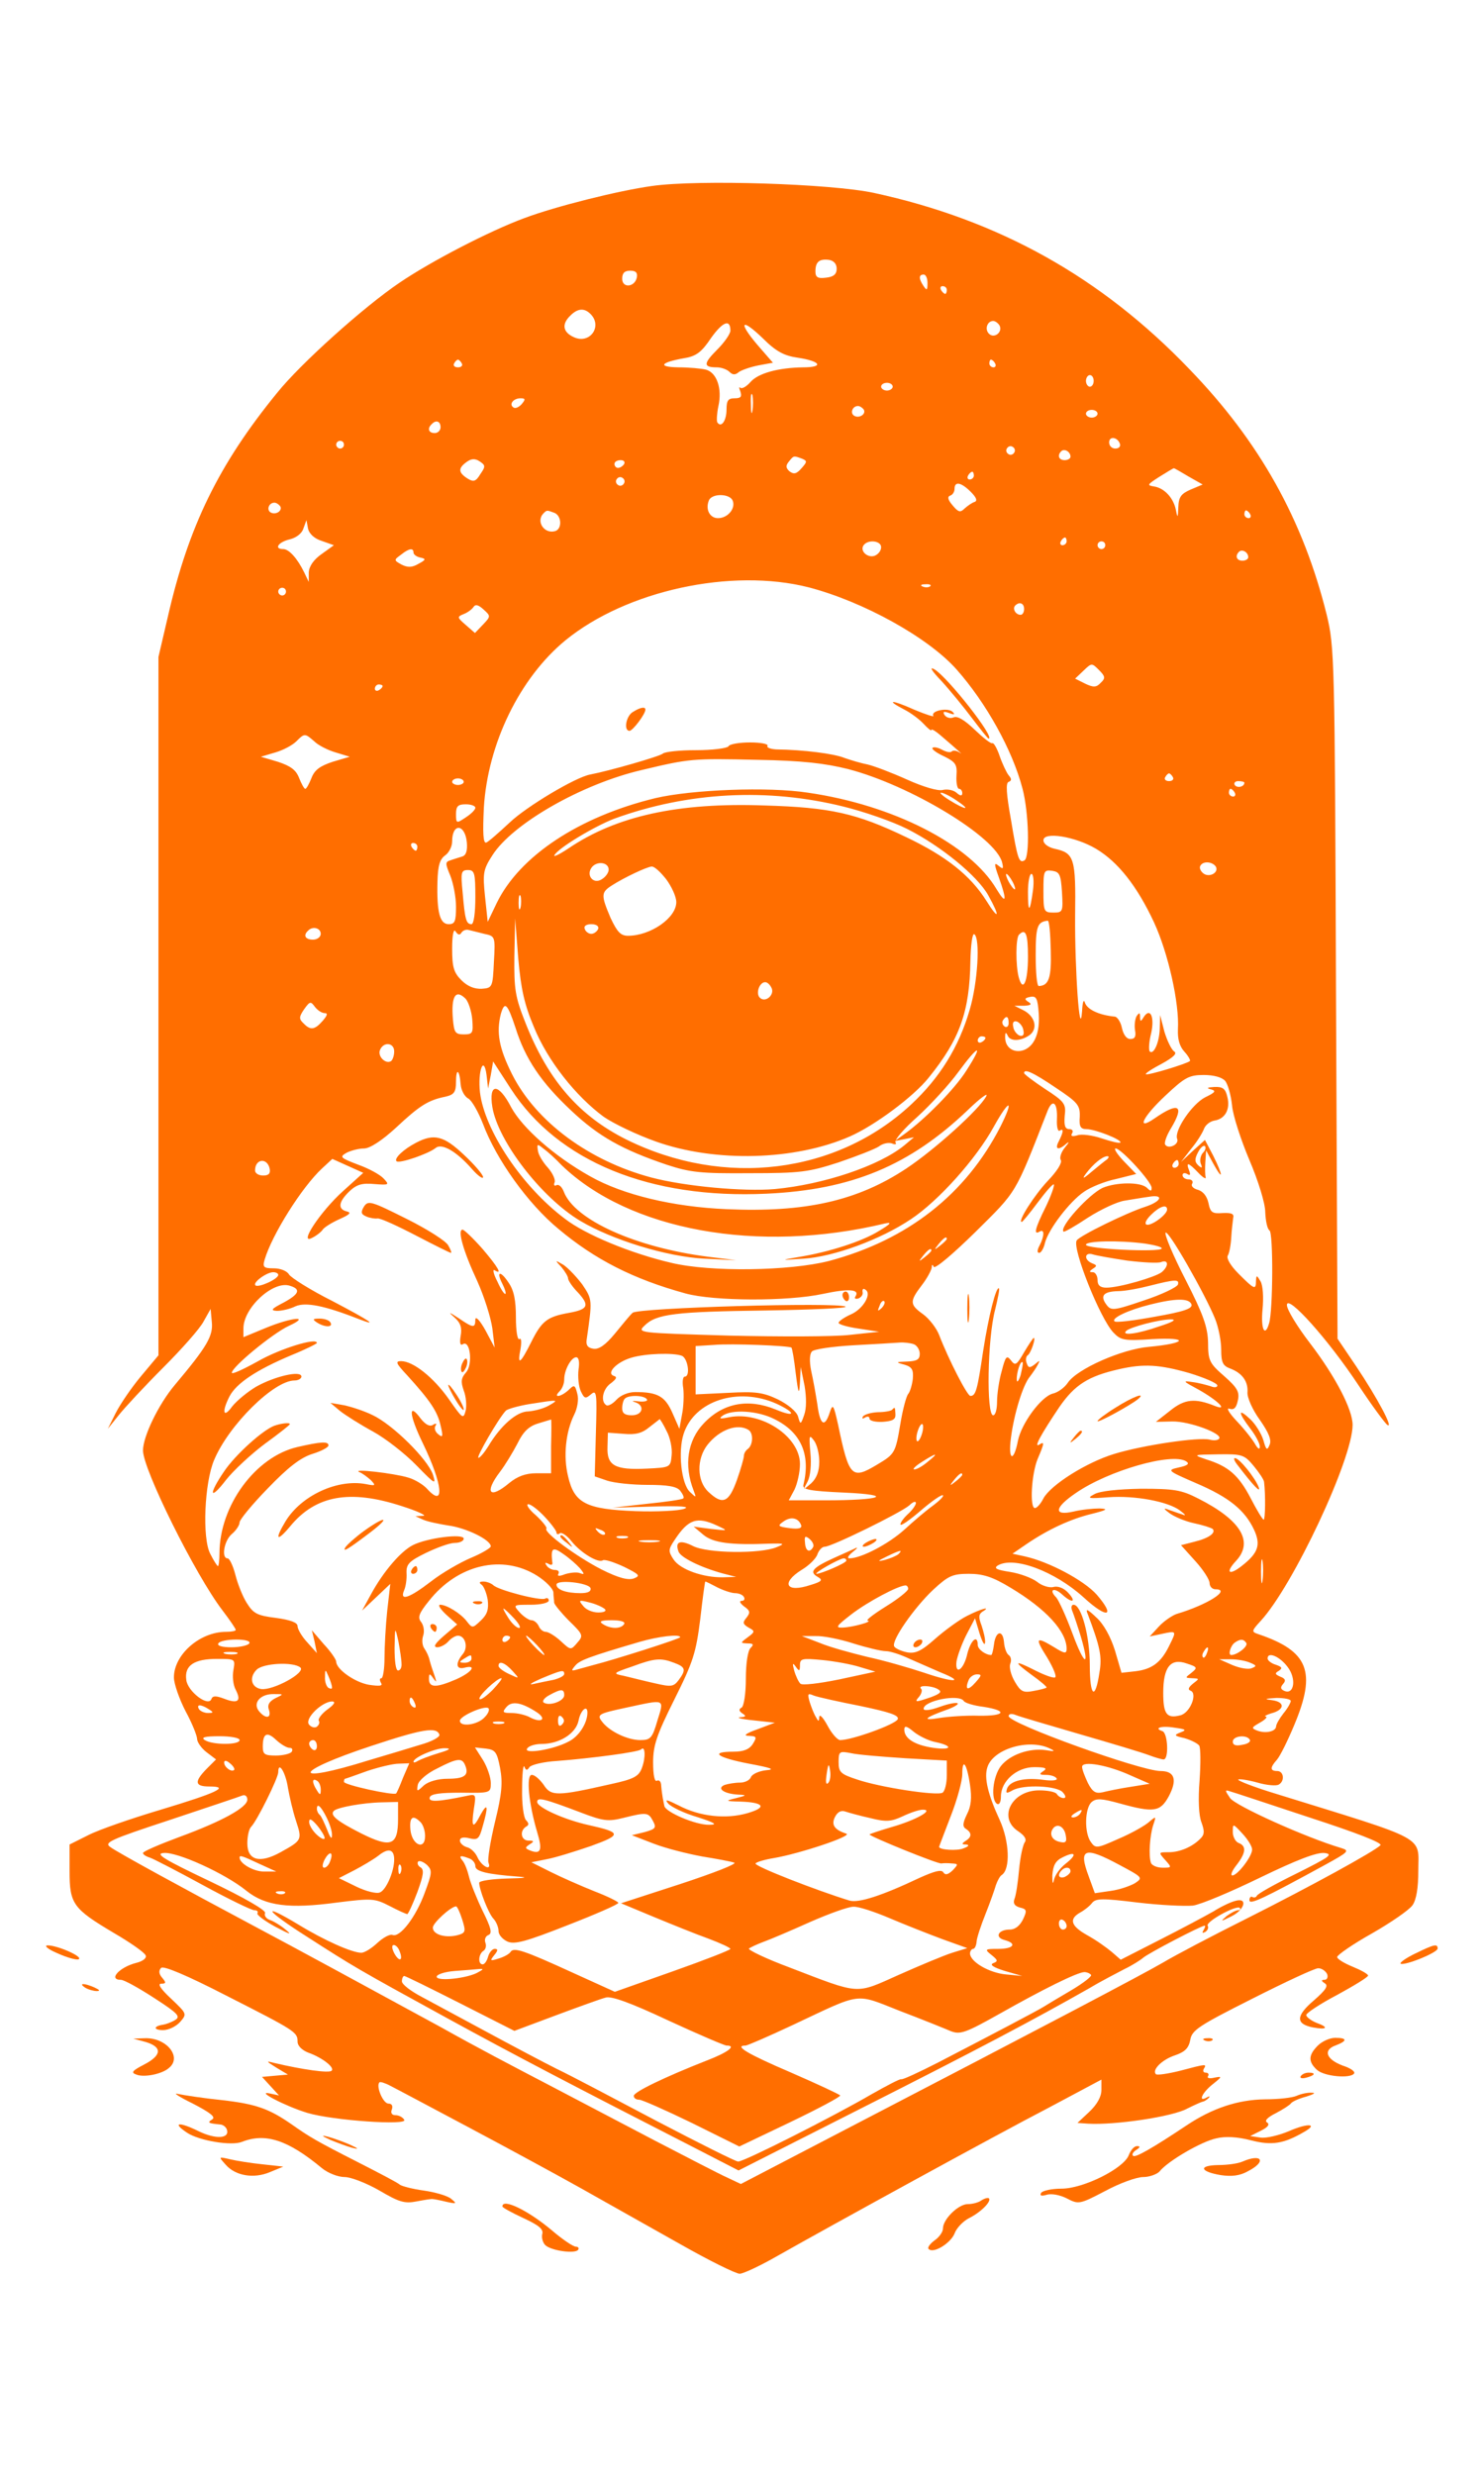 <?xml version="1.0" standalone="no"?>
<!DOCTYPE svg PUBLIC "-//W3C//DTD SVG 20010904//EN"
 "http://www.w3.org/TR/2001/REC-SVG-20010904/DTD/svg10.dtd">
<svg version="1.0" xmlns="http://www.w3.org/2000/svg"
 width="384pt" height="640pt" viewBox="0 0 384 640"
 preserveAspectRatio="xMidYMid meet">

<g transform="translate(0,640) scale(0.1,-0.1)"
fill="#ff6e00" stroke="none">
<path d="M1687 5919 c-87 -12 -250 -53 -330 -83 -92 -34 -242 -112 -323 -167
-92 -62 -256 -209 -317 -285 -151 -185 -229 -345 -282 -576 l-25 -107 0 -903
0 -903 -46 -55 c-25 -30 -54 -73 -65 -95 l-20 -40 28 35 c15 19 67 75 115 123
48 48 96 102 105 120 l18 32 3 -33 c4 -37 -12 -64 -96 -164 -42 -50 -82 -133
-82 -169 0 -49 136 -323 206 -414 19 -25 34 -47 34 -50 0 -3 -11 -5 -25 -5
-68 0 -135 -59 -135 -118 0 -16 14 -56 30 -87 17 -31 30 -64 30 -72 0 -8 11
-24 24 -34 l25 -19 -25 -25 c-32 -33 -30 -45 8 -45 54 0 20 -16 -126 -60 -77
-23 -161 -52 -188 -66 l-48 -24 0 -69 c0 -85 9 -97 115 -160 43 -25 80 -51 82
-58 3 -7 -8 -15 -24 -19 -44 -11 -74 -44 -40 -44 8 0 46 -21 86 -47 62 -40 69
-48 54 -57 -10 -6 -24 -11 -31 -12 -26 -4 -25 -14 0 -14 14 0 33 9 44 21 18
21 18 21 -23 60 -27 25 -36 39 -26 39 13 0 13 3 3 15 -9 10 -10 19 -3 26 6 6
66 -19 169 -72 179 -91 184 -94 184 -119 0 -11 12 -22 27 -28 37 -13 70 -39
61 -47 -6 -7 -76 3 -148 20 -23 6 -22 5 5 -12 l30 -18 -34 -3 -33 -3 22 -24
22 -24 -23 5 c-41 9 40 -33 96 -50 67 -20 261 -33 251 -18 -4 7 -14 12 -23 12
-9 0 -13 6 -9 15 3 9 0 15 -9 15 -14 0 -33 46 -23 55 2 2 15 -2 28 -9 14 -7
104 -55 200 -106 96 -51 229 -123 295 -160 66 -37 181 -102 256 -144 74 -42
143 -76 153 -76 9 0 52 20 94 44 152 86 570 315 705 385 l137 73 0 -27 c0 -17
-11 -37 -31 -56 l-31 -29 28 -2 c69 -4 218 18 256 39 18 9 36 17 40 18 3 0 10
4 15 9 5 5 3 6 -4 2 -24 -14 -13 12 15 34 25 20 25 21 4 17 -12 -3 -20 -1 -16
4 3 5 0 9 -6 9 -6 0 -8 4 -5 10 8 13 7 13 -61 -5 -32 -8 -60 -12 -63 -9 -11
11 16 38 50 49 26 9 35 19 39 40 4 25 23 37 160 106 85 43 162 79 171 79 9 0
19 -7 23 -15 3 -8 0 -15 -7 -15 -9 0 -8 -3 1 -9 10 -6 3 -17 -28 -44 -47 -40
-48 -61 -3 -70 37 -7 43 0 9 12 -14 6 -26 15 -26 20 0 5 36 29 80 52 44 24 80
46 80 50 0 4 -18 14 -40 23 -22 9 -40 20 -40 25 0 5 40 33 90 61 49 28 97 61
105 73 10 14 15 45 15 89 0 92 29 76 -368 199 -56 17 -100 34 -98 37 3 2 25
-1 50 -8 24 -7 49 -9 55 -5 16 9 13 35 -4 35 -19 0 -19 9 -1 29 8 9 28 49 45
90 58 138 37 191 -93 235 -18 6 -18 8 6 34 84 91 238 419 238 507 0 40 -45
126 -110 211 -33 43 -60 87 -60 99 0 30 107 -89 185 -207 35 -53 69 -99 75
-103 17 -11 -26 70 -81 152 l-48 71 -4 894 c-3 869 -4 895 -24 978 -61 246
-174 448 -355 635 -229 239 -494 386 -816 456 -111 24 -456 35 -575 18z m478
-214 c0 -14 -8 -21 -27 -23 -22 -3 -28 1 -28 16 0 25 10 33 35 30 12 -2 20
-10 20 -23z m-517 -22 c-5 -26 -38 -29 -38 -4 0 15 6 21 21 21 14 0 19 -5 17
-17z m752 -15 c0 -19 -2 -20 -10 -8 -13 19 -13 30 0 30 6 0 10 -10 10 -22z
m50 -18 c0 -5 -2 -10 -4 -10 -3 0 -8 5 -11 10 -3 6 -1 10 4 10 6 0 11 -4 11
-10z m-922 -62 c32 -32 -2 -79 -43 -60 -29 13 -32 34 -9 56 19 19 36 20 52 4z
m362 -43 c0 -8 -15 -30 -34 -49 -36 -36 -37 -46 -1 -46 11 0 26 -5 33 -12 8
-8 15 -8 24 0 7 5 30 13 50 17 l38 7 -40 46 c-51 60 -42 71 14 17 34 -34 55
-45 90 -50 60 -9 69 -25 14 -25 -64 -1 -117 -15 -137 -39 -10 -11 -21 -17 -25
-14 -4 4 -4 0 0 -10 4 -13 1 -17 -15 -17 -17 0 -21 -6 -21 -29 0 -29 -14 -49
-24 -33 -2 4 -1 23 3 42 10 45 -4 86 -32 94 -12 3 -44 6 -72 6 -55 1 -46 13
17 24 30 5 44 16 68 52 30 42 50 50 50 19z m696 14 c10 -17 -13 -36 -27 -22
-12 12 -4 33 11 33 5 0 12 -5 16 -11z m-1391 -99 c3 -5 -1 -10 -10 -10 -9 0
-13 5 -10 10 3 6 8 10 10 10 2 0 7 -4 10 -10z m1380 0 c3 -5 1 -10 -4 -10 -6
0 -11 5 -11 10 0 6 2 10 4 10 3 0 8 -4 11 -10z m255 -45 c0 -8 -4 -15 -10 -15
-5 0 -10 7 -10 15 0 8 5 15 10 15 6 0 10 -7 10 -15z m-520 -15 c0 -5 -7 -10
-15 -10 -8 0 -15 5 -15 10 0 6 7 10 15 10 8 0 15 -4 15 -10z m-363 -62 c-2
-13 -4 -5 -4 17 -1 22 1 32 4 23 2 -10 2 -28 0 -40z m-597 17 c-7 -8 -16 -12
-21 -9 -13 8 -1 24 18 24 13 0 13 -3 3 -15z m885 -14 c7 -12 -12 -24 -25 -16
-11 7 -4 25 10 25 5 0 11 -4 15 -9z m605 -11 c0 -5 -7 -10 -15 -10 -8 0 -15 5
-15 10 0 6 7 10 15 10 8 0 15 -4 15 -10z m-1700 -35 c0 -8 -7 -15 -15 -15 -16
0 -20 12 -8 23 11 12 23 8 23 -8z m1758 -43 c2 -7 -3 -12 -12 -12 -9 0 -16 7
-16 16 0 17 22 14 28 -4z m-2008 -2 c0 -5 -4 -10 -10 -10 -5 0 -10 5 -10 10 0
6 5 10 10 10 6 0 10 -4 10 -10z m1734 -21 c-3 -5 -10 -7 -15 -3 -5 3 -7 10 -3
15 3 5 10 7 15 3 5 -3 7 -10 3 -15z m146 -10 c0 -5 -7 -9 -15 -9 -15 0 -20 12
-9 23 8 8 24 -1 24 -14z m-1527 -45 c-12 -20 -18 -21 -34 -11 -23 15 -24 26
-2 42 12 9 22 10 34 2 15 -10 16 -13 2 -33z m832 40 c14 -6 14 -8 -1 -25 -13
-15 -20 -16 -31 -8 -10 9 -10 15 -2 25 13 16 12 16 34 8z m-460 -14 c-3 -5
-10 -10 -16 -10 -5 0 -9 5 -9 10 0 6 7 10 16 10 8 0 12 -4 9 -10z m1460 -32
l37 -21 -31 -13 c-25 -11 -31 -19 -32 -46 -1 -27 -2 -29 -6 -8 -6 32 -30 58
-57 62 -19 3 -17 5 14 25 19 12 36 22 37 22 1 1 18 -9 38 -21z m-555 2 c0 -5
-5 -10 -11 -10 -5 0 -7 5 -4 10 3 6 8 10 11 10 2 0 4 -4 4 -10z m-906 -21 c-3
-5 -10 -7 -15 -3 -5 3 -7 10 -3 15 3 5 10 7 15 3 5 -3 7 -10 3 -15z m898 -21
c14 -14 18 -23 10 -26 -7 -2 -18 -10 -26 -17 -11 -11 -16 -10 -31 8 -12 14
-14 22 -7 25 7 2 12 10 12 18 0 20 17 17 42 -8z m-616 -23 c8 -20 -13 -45 -38
-45 -21 0 -33 22 -24 45 7 20 55 19 62 0z m-1171 -14 c7 -12 -12 -24 -25 -16
-11 7 -4 25 10 25 5 0 11 -4 15 -9z m709 -17 c19 -7 21 -40 4 -47 -29 -10 -53
25 -31 46 8 8 8 8 27 1z m1801 -4 c3 -5 1 -10 -4 -10 -6 0 -11 5 -11 10 0 6 2
10 4 10 3 0 8 -4 11 -10z m-2402 -69 l31 -11 -32 -23 c-20 -14 -32 -31 -33
-47 l0 -25 -12 25 c-17 35 -39 60 -54 60 -25 0 -13 18 16 25 17 4 32 15 36 28
l8 22 4 -22 c3 -13 16 -26 36 -32z m1927 -1 c0 -5 -5 -10 -11 -10 -5 0 -7 5
-4 10 3 6 8 10 11 10 2 0 4 -4 4 -10z m-480 -15 c0 -9 -7 -18 -16 -22 -18 -7
-39 11 -30 26 11 17 46 13 46 -4z m580 5 c0 -5 -4 -10 -10 -10 -5 0 -10 5 -10
10 0 6 5 10 10 10 6 0 10 -4 10 -10z m-1790 -19 c0 -5 8 -11 18 -13 15 -3 14
-6 -5 -16 -17 -10 -28 -10 -44 -2 -20 11 -20 12 -2 25 21 17 33 19 33 6z
m2160 -12 c0 -5 -7 -9 -15 -9 -15 0 -20 12 -9 23 8 8 24 -1 24 -14z m-1137
-78 c141 -37 308 -129 382 -212 77 -87 145 -209 171 -309 16 -61 19 -176 5
-185 -14 -8 -18 2 -35 105 -12 66 -14 96 -6 98 8 3 8 8 0 17 -5 6 -16 29 -23
49 -7 21 -16 36 -19 34 -4 -2 -24 14 -46 35 -25 24 -44 36 -54 32 -9 -4 -19
-1 -24 6 -5 9 -2 10 12 5 13 -5 16 -4 9 3 -12 12 -57 3 -50 -10 3 -4 -19 3
-50 16 -58 26 -75 26 -25 0 16 -8 39 -25 50 -37 11 -12 20 -19 20 -16 0 4 10
-2 23 -13 48 -41 62 -54 50 -45 -8 5 -16 6 -20 3 -3 -4 -14 -2 -25 4 -11 6
-22 8 -25 5 -3 -3 10 -13 30 -22 30 -15 34 -21 32 -50 -1 -19 2 -34 7 -34 4 0
8 -5 8 -11 0 -8 -5 -8 -15 1 -8 7 -24 10 -36 7 -12 -3 -50 8 -92 27 -40 18
-85 35 -102 39 -16 3 -43 11 -60 17 -27 11 -105 21 -177 22 -15 1 -25 5 -22 9
3 5 -17 9 -45 9 -27 0 -53 -4 -56 -10 -3 -5 -41 -10 -84 -10 -42 0 -81 -4 -86
-9 -8 -7 -136 -44 -188 -54 -38 -7 -165 -83 -208 -124 -28 -26 -55 -50 -61
-52 -8 -2 -9 26 -6 90 10 166 93 336 211 433 158 129 430 188 630 137z m314 3
c-3 -3 -12 -4 -19 -1 -8 3 -5 6 6 6 11 1 17 -2 13 -5z m-1667 -14 c0 -5 -4
-10 -10 -10 -5 0 -10 5 -10 10 0 6 5 10 10 10 6 0 10 -4 10 -10z m510 -85
l-21 -22 -24 21 c-22 19 -23 21 -5 28 10 4 21 12 25 18 5 8 13 6 26 -6 19 -17
19 -18 -1 -39z m1400 40 c0 -8 -4 -15 -9 -15 -13 0 -22 16 -14 24 11 11 23 6
23 -9z m198 -191 c-11 -12 -19 -12 -40 -2 l-26 13 21 20 c22 21 22 21 41 2 16
-16 17 -21 4 -33z m-1858 -8 c0 -3 -4 -8 -10 -11 -5 -3 -10 -1 -10 4 0 6 5 11
10 11 6 0 10 -2 10 -4z m-177 -143 c10 -10 35 -23 56 -29 l36 -11 -44 -13
c-33 -11 -47 -21 -55 -42 -6 -15 -13 -28 -16 -28 -3 0 -10 13 -16 28 -8 21
-22 31 -55 42 l-44 13 37 11 c21 6 45 19 55 29 21 21 22 21 46 0z m1382 -72
c161 -42 381 -175 398 -241 4 -17 3 -19 -9 -9 -12 10 -12 5 1 -31 21 -59 19
-71 -6 -30 -68 116 -267 218 -488 250 -103 16 -301 8 -395 -14 -198 -48 -352
-150 -411 -272 l-23 -48 -7 66 c-6 59 -5 69 19 106 52 82 232 185 388 221 122
29 129 30 298 26 116 -2 175 -9 235 -24z m840 -21 c3 -5 -1 -10 -10 -10 -9 0
-13 5 -10 10 3 6 8 10 10 10 2 0 7 -4 10 -10z m-1835 -12 c0 -4 -7 -8 -15 -8
-8 0 -15 4 -15 8 0 5 7 9 15 9 8 0 15 -4 15 -9z m2020 -2 c0 -11 -19 -15 -25
-6 -3 5 1 10 9 10 9 0 16 -2 16 -4z m-25 -26 c3 -5 1 -10 -4 -10 -6 0 -11 5
-11 10 0 6 2 10 4 10 3 0 8 -4 11 -10z m-1012 -36 c53 -13 128 -39 165 -58 87
-44 181 -121 209 -171 32 -57 28 -67 -5 -14 -41 65 -104 115 -207 164 -129 62
-196 77 -367 82 -223 8 -383 -27 -507 -111 -24 -16 -41 -24 -36 -17 11 19 105
75 155 94 190 69 396 80 593 31z m292 16 c39 -26 25 -26 -17 0 -18 11 -28 20
-23 20 6 0 24 -9 40 -20z m-1245 -19 c0 -5 -11 -16 -25 -25 -24 -16 -25 -16
-25 9 0 20 5 25 25 25 14 0 25 -4 25 -9z m-22 -89 c2 -22 -2 -34 -12 -37 -9
-3 -23 -7 -31 -10 -13 -4 -13 -8 0 -39 8 -20 15 -56 15 -81 0 -38 -3 -45 -19
-45 -23 0 -31 31 -29 110 1 41 6 58 20 68 10 7 18 23 18 36 0 48 33 46 38 -2z
m1628 -17 c57 -34 106 -96 150 -190 37 -80 66 -210 62 -277 -1 -25 4 -44 17
-58 10 -11 16 -22 14 -24 -8 -7 -110 -38 -114 -34 -2 2 16 14 41 27 31 17 41
27 32 32 -7 5 -18 28 -25 51 l-11 43 -1 -35 c-1 -36 -16 -69 -26 -59 -3 4 -2
25 4 48 9 42 -3 67 -20 40 -7 -12 -9 -11 -9 1 0 12 -2 12 -9 2 -4 -7 -6 -24
-4 -36 3 -16 0 -23 -12 -23 -10 0 -18 11 -22 29 -3 15 -12 29 -19 29 -41 4
-72 19 -77 37 -3 9 -6 -1 -7 -23 -6 -80 -19 108 -18 247 2 149 -2 162 -53 173
-17 4 -29 13 -29 22 0 23 82 10 136 -22z m-1756 5 c0 -5 -2 -10 -4 -10 -3 0
-8 5 -11 10 -3 6 -1 10 4 10 6 0 11 -4 11 -10z m495 -59 c0 -8 -8 -19 -18 -25
-22 -14 -42 11 -25 32 14 16 43 12 43 -7z m1571 8 c9 -16 -18 -30 -33 -17 -7
6 -10 14 -7 19 7 13 31 11 40 -2z m-1422 -33 c14 -19 26 -45 26 -59 0 -41 -67
-87 -125 -87 -19 0 -28 10 -45 46 -25 59 -25 66 3 84 31 20 90 48 103 49 7 1
23 -14 38 -33z m-494 -46 c0 -41 -4 -70 -10 -70 -14 0 -17 13 -23 83 -5 51 -4
57 14 57 17 0 19 -8 19 -70z m1518 13 c3 -51 2 -53 -22 -53 -25 0 -26 3 -26
56 0 52 1 55 23 52 19 -3 22 -10 25 -55z m-128 27 c6 -11 8 -20 6 -20 -3 0
-10 9 -16 20 -6 11 -8 20 -6 20 3 0 10 -9 16 -20z m53 -22 c-8 -59 -13 -61
-13 -5 0 26 4 47 9 47 5 0 7 -19 4 -42z m-1326 -45 c-3 -10 -5 -4 -5 12 0 17
2 24 5 18 2 -7 2 -21 0 -30z m35 -310 c35 -86 108 -178 180 -231 26 -18 87
-47 135 -64 154 -55 361 -49 502 13 64 28 165 103 204 152 81 100 106 171 108
302 1 41 5 72 10 69 16 -10 9 -126 -12 -196 -28 -96 -77 -175 -151 -244 -193
-180 -484 -216 -737 -91 -122 61 -202 152 -261 301 -27 68 -30 87 -29 174 l2
97 8 -103 c7 -80 16 -120 41 -179z m1337 200 c2 -72 -5 -92 -31 -93 -5 0 -8
36 -8 79 0 75 4 87 31 90 4 1 7 -33 8 -76z m-1171 55 c-3 -7 -11 -13 -18 -13
-7 0 -15 6 -17 13 -3 7 4 12 17 12 13 0 20 -5 18 -12z m-718 -13 c0 -8 -9 -15
-20 -15 -20 0 -26 11 -13 23 12 13 33 7 33 -8z m364 3 c4 6 12 9 19 7 7 -2 25
-6 40 -10 28 -6 29 -6 25 -73 -3 -65 -4 -67 -31 -69 -19 -1 -37 6 -53 22 -20
20 -24 34 -24 82 0 36 4 53 9 44 6 -9 11 -10 15 -3z m1466 -62 c0 -66 -13 -94
-24 -53 -8 30 -8 102 1 110 17 17 23 2 23 -57z m-663 -82 c7 -18 -17 -38 -31
-24 -11 11 -1 40 14 40 6 0 13 -7 17 -16z m-792 -27 c7 -8 15 -31 17 -53 3
-36 1 -39 -22 -39 -22 0 -25 5 -28 39 -5 60 7 79 33 53z m1469 -112 c-24 -37
-75 -28 -73 15 0 10 2 11 6 3 6 -17 34 -16 57 0 23 17 14 50 -17 65 l-22 11
25 0 c18 1 21 4 11 10 -11 7 -10 10 5 13 16 3 19 -4 22 -44 2 -31 -3 -56 -14
-73z m-1834 75 c9 0 7 -6 -5 -20 -21 -24 -32 -25 -50 -6 -12 11 -11 17 2 36
15 21 17 21 28 6 7 -9 18 -16 25 -16z m494 -38 c25 -80 66 -141 144 -214 71
-67 132 -101 247 -140 61 -20 88 -23 215 -22 131 0 153 3 230 28 47 16 93 34
104 41 10 8 25 11 34 8 9 -4 13 -2 9 3 -3 6 22 35 57 66 34 31 82 83 106 116
53 72 66 74 21 4 -30 -48 -108 -127 -161 -165 l-25 -18 25 5 25 5 -25 -21
c-65 -53 -208 -101 -335 -113 -81 -7 -233 7 -320 30 -161 43 -298 144 -360
267 -34 68 -41 108 -29 156 10 34 17 27 38 -36z m1276 12 c0 -8 -5 -12 -10 -9
-6 4 -8 11 -5 16 9 14 15 11 15 -7z m38 -18 c3 -12 -1 -17 -10 -14 -7 3 -15
13 -16 22 -3 12 1 17 10 14 7 -3 15 -13 16 -22z m-98 -20 c0 -3 -4 -8 -10 -11
-5 -3 -10 -1 -10 4 0 6 5 11 10 11 6 0 10 -2 10 -4z m-1530 -35 c0 -11 -4 -22
-8 -25 -14 -9 -35 12 -29 28 9 23 37 20 37 -3z m250 -61 l6 35 46 -71 c122
-188 360 -285 661 -271 221 10 371 73 521 216 32 31 54 47 48 36 -17 -33 -133
-138 -207 -187 -127 -84 -262 -114 -465 -105 -139 6 -268 37 -353 85 -93 52
-175 125 -204 178 -33 64 -59 64 -49 1 15 -89 127 -234 227 -294 84 -50 225
-93 321 -98 l83 -4 -73 9 c-187 24 -345 95 -373 168 -5 13 -13 20 -19 17 -5
-3 -8 0 -5 7 3 7 -5 24 -17 38 -13 14 -25 34 -26 44 -3 18 -2 19 15 5 10 -7
31 -26 46 -42 175 -169 508 -230 837 -151 19 4 15 -1 -15 -19 -43 -27 -129
-55 -210 -68 -47 -8 -46 -8 15 -4 77 5 198 49 277 102 71 47 169 156 215 240
40 72 53 72 17 0 -90 -176 -241 -294 -444 -348 -102 -26 -306 -29 -407 -5
-104 24 -223 73 -276 114 -112 84 -208 229 -220 327 -6 56 10 98 17 45 l4 -35
7 35z m-78 -24 c1 -15 10 -32 20 -37 9 -5 26 -35 38 -66 34 -91 116 -206 195
-271 94 -79 194 -130 329 -167 73 -20 264 -21 356 -1 66 14 95 12 84 -6 -4 -6
-1 -8 7 -6 8 3 13 11 11 17 -1 7 2 10 7 6 18 -10 -5 -50 -37 -64 -18 -8 -32
-18 -32 -22 0 -4 24 -11 53 -15 l52 -8 -75 -8 c-41 -5 -182 -5 -313 -2 -236 7
-239 7 -219 26 30 30 79 36 314 39 120 2 212 6 206 10 -22 12 -538 -3 -551
-16 -7 -6 -27 -31 -46 -54 -24 -29 -41 -41 -55 -39 -15 2 -20 9 -18 23 15 104
15 104 -11 143 -15 20 -37 43 -49 51 -22 13 -23 13 -5 -6 9 -11 17 -24 17 -29
0 -5 11 -22 26 -37 30 -33 26 -43 -23 -52 -57 -10 -71 -21 -98 -75 -29 -58
-37 -63 -28 -18 3 18 2 29 -3 25 -5 -3 -9 21 -9 56 0 44 -5 70 -19 90 -21 32
-33 30 -16 -3 6 -12 10 -24 8 -26 -3 -2 -12 12 -21 32 -10 19 -13 33 -7 29 21
-13 9 8 -32 56 -24 27 -47 49 -51 49 -14 0 2 -56 38 -133 18 -40 35 -94 39
-122 l6 -50 -24 45 c-14 25 -25 37 -26 28 0 -23 -5 -23 -43 3 -26 17 -28 17
-11 2 16 -14 20 -27 16 -48 -3 -18 -1 -26 6 -21 19 11 26 -53 8 -73 -13 -15
-14 -24 -6 -47 6 -15 8 -39 5 -52 -6 -23 -8 -21 -43 29 -40 57 -93 99 -124 99
-16 0 -13 -6 16 -37 59 -65 78 -93 86 -129 7 -29 6 -33 -6 -23 -8 6 -11 16 -7
22 4 6 1 7 -7 2 -8 -5 -19 1 -31 16 -33 45 -31 11 5 -63 52 -107 58 -170 11
-118 -9 10 -31 24 -49 29 -36 11 -148 24 -126 14 8 -3 21 -13 30 -21 13 -14
12 -15 -13 -10 -73 14 -167 -29 -208 -96 -29 -48 -23 -55 12 -13 66 80 154 96
289 52 41 -13 66 -25 55 -25 l-20 -1 20 -9 c11 -5 40 -11 65 -15 46 -6 110
-37 110 -54 0 -4 -23 -18 -52 -30 -28 -12 -75 -39 -103 -61 -56 -43 -82 -52
-69 -22 4 9 7 29 6 44 -1 23 7 31 50 52 29 14 62 26 75 26 13 0 23 5 23 11 0
14 -95 2 -132 -17 -31 -16 -76 -68 -108 -127 l-23 -42 36 34 37 35 -8 -70 c-4
-38 -7 -93 -7 -122 0 -28 -4 -52 -8 -52 -5 0 -5 -5 -1 -12 5 -8 -3 -9 -31 -5
-36 6 -85 40 -85 60 0 5 -14 26 -32 45 l-31 36 7 -29 6 -30 -25 28 c-14 15
-25 34 -25 42 0 9 -19 16 -56 21 -48 6 -58 11 -75 38 -11 17 -24 50 -30 74 -6
23 -15 42 -20 42 -17 0 -9 46 11 63 11 9 20 23 20 30 0 7 33 47 73 88 52 54
84 79 115 89 23 7 42 17 42 22 0 11 -19 10 -80 -4 -109 -25 -202 -152 -202
-275 0 -18 -2 -33 -4 -33 -2 0 -11 14 -20 32 -21 40 -15 183 10 242 38 91 155
206 208 206 10 0 18 5 18 10 0 17 -69 1 -117 -26 -22 -13 -50 -36 -62 -51 -23
-32 -28 -15 -7 26 18 34 69 68 159 106 37 15 67 30 67 32 0 15 -96 -15 -152
-47 -38 -21 -68 -35 -68 -30 0 15 106 102 147 121 59 27 9 23 -59 -5 l-58 -24
0 23 c0 53 77 124 120 110 30 -9 24 -22 -17 -44 -31 -16 -34 -20 -16 -21 12 0
34 5 48 12 26 11 74 2 163 -33 54 -21 30 -5 -67 46 -58 29 -108 61 -113 69 -5
9 -22 16 -39 16 -27 0 -30 3 -24 23 19 64 96 187 149 236 l26 24 40 -18 40
-18 -52 -47 c-59 -53 -117 -141 -80 -121 12 6 24 16 27 21 4 6 23 18 43 27 27
12 32 17 20 20 -25 6 -22 25 6 52 19 18 33 22 65 19 38 -3 39 -2 24 14 -9 10
-38 26 -66 36 -47 18 -49 20 -30 31 12 6 32 11 45 11 15 0 46 20 83 54 61 57
83 71 128 80 22 5 27 12 27 38 0 37 9 33 12 -6z m1540 -9 c57 -38 63 -45 62
-75 -2 -25 2 -32 17 -32 23 0 94 -28 88 -35 -3 -2 -24 3 -48 11 -24 8 -52 12
-63 8 -14 -4 -18 -2 -14 5 4 6 1 11 -7 11 -11 0 -14 9 -12 34 4 31 0 37 -51
70 -30 20 -54 38 -54 41 0 12 23 2 82 -38z m438 18 c7 -8 15 -36 18 -63 2 -26
23 -90 45 -142 23 -54 41 -112 41 -135 1 -22 5 -43 11 -47 10 -7 9 -207 -1
-240 -11 -38 -22 -15 -17 36 3 31 1 61 -5 72 -10 17 -11 17 -12 2 0 -25 -4
-23 -45 18 -21 21 -32 40 -28 47 4 6 8 28 9 47 1 19 4 42 5 50 3 11 -4 14 -27
13 -27 -2 -32 1 -37 26 -4 18 -14 30 -27 34 -12 3 -19 10 -15 16 3 6 -1 11 -9
11 -9 0 -16 5 -16 11 0 5 5 7 12 3 8 -5 9 -2 5 9 -9 23 -2 21 23 -5 12 -13 21
-18 20 -13 -2 6 -2 24 -1 40 l2 30 19 -35 c26 -47 25 -30 -1 22 l-21 40 -31
-28 -31 -29 27 35 c16 19 30 43 33 52 4 9 15 18 26 20 28 4 42 29 34 61 -5 22
-12 27 -34 26 -18 -1 -21 -3 -9 -6 15 -4 12 -8 -15 -21 -34 -18 -80 -86 -72
-107 6 -15 -23 -28 -31 -15 -3 5 4 24 15 42 36 60 20 69 -42 26 -49 -34 -32 3
28 59 50 47 61 53 99 53 26 0 47 -6 55 -15z m-435 -99 c-1 -19 2 -33 7 -30 11
7 10 -3 -2 -27 -12 -22 -1 -25 20 -6 8 6 6 2 -4 -10 -10 -12 -15 -27 -11 -33
4 -7 -10 -29 -33 -53 -35 -37 -80 -107 -68 -107 2 0 21 23 41 50 21 28 39 49
42 47 2 -3 -7 -29 -21 -58 -28 -56 -32 -74 -16 -64 13 8 13 -11 0 -36 -6 -11
-7 -19 -1 -19 5 0 12 12 15 26 9 35 64 107 101 132 17 12 54 27 83 33 l52 13
-32 33 c-17 18 -27 33 -21 33 14 0 93 -86 93 -102 0 -9 -3 -9 -12 0 -16 16
-80 15 -115 0 -36 -17 -113 -102 -101 -113 2 -2 30 14 63 36 33 21 75 41 95
44 19 3 47 8 63 10 40 7 33 -12 -10 -26 -47 -15 -170 -75 -177 -87 -12 -20 60
-201 95 -238 19 -20 28 -22 102 -17 96 5 87 -11 -10 -20 -70 -6 -186 -57 -210
-93 -8 -12 -25 -25 -39 -28 -30 -8 -81 -77 -90 -122 -11 -57 -26 -51 -18 8 8
62 31 137 49 158 6 8 16 22 20 30 7 13 6 13 -7 2 -13 -10 -17 -10 -21 2 -4 9
-2 18 2 21 8 4 22 45 16 45 -2 0 -13 -17 -25 -37 -19 -33 -23 -36 -34 -21 -11
14 -14 11 -24 -28 -7 -24 -12 -60 -12 -79 0 -19 -4 -35 -10 -35 -18 0 -15 198
5 273 7 29 12 53 10 55 -7 7 -27 -71 -41 -162 -15 -101 -19 -116 -33 -116 -8
0 -56 93 -81 158 -7 18 -26 42 -41 53 -35 25 -36 33 -4 75 14 18 25 39 26 46
0 8 2 9 5 2 3 -7 51 34 108 90 109 108 101 94 187 314 13 32 26 20 24 -22z
m378 -87 c-6 -6 -9 -19 -6 -28 5 -12 3 -13 -6 -5 -10 9 -10 17 -1 34 6 12 14
19 18 16 3 -4 1 -11 -5 -17z m-248 -17 c-6 -4 -23 -18 -40 -32 -22 -19 -26
-20 -15 -5 19 25 42 44 55 45 5 0 5 -3 0 -8z m-2167 -25 c2 -12 -3 -17 -17
-17 -12 0 -21 6 -21 13 0 31 32 34 38 4z m2352 13 c0 -5 -5 -10 -11 -10 -5 0
-7 5 -4 10 3 6 8 10 11 10 2 0 4 -4 4 -10z m-30 -118 c0 -13 -41 -43 -53 -39
-6 2 -2 12 11 25 22 22 42 29 42 14z m124 -282 c9 -22 16 -58 16 -80 0 -33 4
-42 23 -49 32 -12 47 -34 45 -62 -1 -13 13 -45 32 -71 23 -33 31 -52 25 -65
-6 -15 -9 -13 -16 13 -5 16 -20 41 -34 54 -32 30 -32 18 0 -24 14 -18 25 -39
25 -47 0 -9 -5 -6 -12 6 -6 11 -27 38 -47 59 -20 21 -29 36 -20 33 12 -4 18 2
22 21 5 22 -1 33 -35 63 -38 33 -42 40 -42 87 -1 40 -12 72 -58 162 -32 62
-55 117 -52 122 6 10 101 -156 128 -222z m-694 206 c0 -2 -8 -10 -17 -17 -16
-13 -17 -12 -4 4 13 16 21 21 21 13z m513 -12 c26 -4 45 -9 43 -13 -6 -10
-196 -1 -196 10 0 10 85 12 153 3z m-553 -18 c0 -2 -8 -10 -17 -17 -16 -13
-17 -12 -4 4 13 16 21 21 21 13z m507 -26 c40 -5 79 -7 87 -4 20 8 21 -10 2
-26 -17 -13 -110 -40 -143 -40 -16 0 -23 6 -23 20 0 11 -6 20 -12 20 -10 0
-10 2 0 9 11 7 11 9 -2 14 -22 9 -20 30 2 23 9 -3 49 -10 89 -16z m-2197 -37
c0 -11 -52 -34 -59 -27 -8 7 29 34 46 34 7 0 13 -3 13 -7z m2328 -25 c-3 -7
-42 -26 -88 -41 -79 -27 -85 -27 -97 -11 -17 23 -8 34 30 35 18 0 55 7 82 14
67 17 77 17 73 3z m-767 -61 c-10 -9 -11 -8 -5 6 3 10 9 15 12 12 3 -3 0 -11
-7 -18z m802 10 c4 -11 -20 -19 -94 -32 -54 -10 -102 -16 -105 -12 -9 8 35 29
91 43 67 17 102 17 108 1z m-83 -57 c-57 -20 -99 -25 -86 -12 10 10 86 30 116
30 16 0 5 -7 -30 -18z m-952 -55 c2 -2 7 -31 11 -66 7 -55 9 -58 11 -24 l2 40
10 -49 c5 -31 5 -58 -1 -75 -9 -26 -10 -26 -16 -4 -4 13 -26 31 -52 44 -38 18
-57 21 -129 17 l-84 -4 0 62 0 63 48 3 c44 4 193 -2 200 -7z m316 9 c9 -3 16
-15 16 -25 0 -15 -8 -19 -32 -20 -31 -1 -31 -2 -8 -8 20 -6 24 -13 22 -37 -2
-16 -7 -33 -12 -39 -5 -6 -14 -40 -20 -76 -13 -77 -14 -79 -61 -107 -65 -39
-72 -32 -100 102 -12 54 -14 57 -22 33 -13 -40 -25 -33 -32 21 -4 26 -11 65
-16 87 -5 25 -4 44 2 50 5 6 54 13 107 16 53 3 107 6 119 7 12 1 28 -1 37 -4z
m-600 -30 c16 -6 23 -54 8 -54 -5 0 -7 -13 -4 -30 2 -16 1 -47 -3 -67 l-7 -38
-18 41 c-19 43 -38 54 -96 54 -18 0 -38 -8 -49 -20 -10 -11 -22 -17 -26 -14
-16 10 -9 43 12 57 14 11 17 16 7 19 -20 7 8 36 46 47 37 11 108 13 130 5z
m-267 -36 c-2 -18 0 -43 6 -56 9 -19 12 -20 26 -8 15 13 16 4 13 -98 l-3 -114
32 -11 c18 -6 65 -11 104 -11 53 0 76 -4 85 -15 7 -9 11 -18 8 -20 -3 -3 -45
-9 -94 -14 l-89 -10 105 3 c74 2 97 0 80 -6 -14 -5 -70 -8 -125 -6 -128 5
-159 20 -175 90 -13 52 -6 116 16 160 8 16 12 39 8 53 -6 24 -8 25 -23 10 -20
-18 -41 -21 -23 -3 7 7 12 20 12 31 0 24 18 57 31 57 7 0 9 -13 6 -32z m1144
-14 c-5 -16 -10 -21 -10 -12 -1 18 10 51 15 45 2 -1 -1 -16 -5 -33z m437 5
c39 -12 72 -26 72 -32 0 -5 -8 -6 -17 -2 -10 3 -31 9 -48 11 -26 4 -24 2 17
-20 48 -27 78 -56 42 -42 -52 21 -79 18 -116 -12 l-37 -29 42 1 c44 1 130 -31
122 -44 -3 -5 -14 -6 -25 -3 -28 7 -172 -14 -247 -37 -72 -22 -164 -80 -183
-115 -7 -14 -17 -25 -22 -25 -14 0 -9 88 7 127 18 42 18 46 4 37 -15 -9 5 27
52 97 40 58 75 80 154 98 65 15 106 12 183 -10z m-1404 -68 c3 -4 -7 -7 -22
-5 -15 2 -19 1 -9 -2 26 -8 21 -34 -8 -34 -18 0 -25 5 -25 18 0 10 3 22 7 25
9 10 51 9 57 -2z m335 -11 c52 -24 50 -37 -2 -15 -71 29 -136 17 -186 -36 -42
-44 -52 -108 -26 -174 7 -19 7 -19 -10 -3 -22 21 -31 104 -16 150 28 86 141
122 240 78z m-589 -5 c-14 -8 -38 -14 -53 -15 -30 0 -72 -37 -104 -91 -10 -16
-21 -29 -25 -29 -7 0 52 102 71 122 4 4 31 12 61 17 76 12 78 12 50 -4z m584
-35 c69 -34 94 -92 75 -170 -3 -12 15 -16 106 -20 132 -6 97 -20 -51 -20 l-93
0 15 28 c7 15 14 44 14 66 0 71 -100 137 -183 121 -24 -5 -28 -4 -17 4 24 17
91 13 134 -9z m-578 -70 l0 -70 -39 0 c-27 0 -48 -8 -69 -25 -51 -43 -66 -26
-24 29 13 17 33 50 45 73 15 31 30 45 54 52 17 5 32 10 33 10 1 1 1 -30 0 -69z
m299 39 c9 -16 15 -45 13 -62 -3 -32 -3 -32 -65 -35 -82 -4 -103 8 -101 56 l1
37 41 -3 c31 -3 48 2 66 17 14 11 26 20 27 21 1 0 10 -14 18 -31z m660 -9 c-4
-12 -9 -19 -12 -17 -3 3 -2 15 2 27 4 12 9 19 12 17 3 -3 2 -15 -2 -27z m-448
12 c13 -8 12 -40 -3 -50 -5 -4 -9 -11 -9 -17 0 -5 -8 -34 -18 -62 -21 -59 -37
-66 -74 -31 -30 28 -31 85 -2 122 31 39 78 56 106 38z m183 -82 c0 -25 -7 -43
-21 -56 -22 -19 -22 -19 -9 5 7 14 10 44 7 74 -4 45 -3 48 9 32 8 -10 14 -35
14 -55z m281 0 c-13 -11 -28 -20 -35 -20 -6 0 3 9 19 19 39 25 46 25 16 1z
m843 -11 c14 -17 27 -36 27 -42 4 -33 3 -97 -1 -97 -3 0 -18 25 -34 56 -31 59
-57 82 -115 100 -35 12 -34 12 31 13 62 1 68 -1 92 -30z m-175 12 c10 -6 5
-11 -19 -16 -31 -7 -30 -8 46 -41 84 -36 125 -69 149 -120 18 -39 11 -60 -31
-93 -34 -27 -44 -18 -16 12 47 50 13 106 -98 162 -43 22 -62 25 -147 25 -60
-1 -107 -6 -121 -14 -21 -11 -16 -12 36 -8 69 5 154 -11 185 -34 16 -12 17
-15 5 -10 -10 3 -26 9 -35 12 -13 5 -12 2 3 -9 12 -9 40 -21 63 -26 24 -5 45
-12 49 -15 9 -10 -10 -24 -47 -33 l-35 -9 37 -41 c20 -22 37 -48 37 -57 0 -9
7 -16 15 -16 42 0 -20 -40 -101 -64 -11 -4 -32 -18 -45 -32 l-24 -26 33 7 c37
8 37 8 17 -32 -21 -43 -45 -60 -87 -65 l-36 -4 -17 58 c-11 35 -29 68 -48 85
-24 23 -29 24 -22 8 32 -85 37 -109 30 -150 -11 -74 -25 -63 -25 19 0 75 -22
156 -42 156 -6 0 -7 -8 -3 -17 4 -10 14 -40 22 -66 24 -82 9 -75 -22 9 -16 43
-35 85 -42 93 -20 20 -6 27 15 8 26 -24 39 -21 16 4 -11 12 -26 18 -38 15 -10
-3 -30 3 -42 13 -13 10 -45 22 -71 26 -33 5 -42 9 -32 16 41 26 148 -14 223
-82 61 -56 84 -51 34 7 -33 37 -123 85 -186 99 l-32 7 35 24 c57 39 116 66
170 79 40 10 44 13 20 14 -16 0 -47 -3 -67 -8 -53 -12 -50 10 6 48 84 58 248
105 285 82z m-579 -35 c0 -2 -8 -10 -17 -17 -16 -13 -17 -12 -4 4 13 16 21 21
21 13z m-75 -79 c-17 -12 -50 -40 -75 -63 -41 -37 -112 -74 -142 -74 -7 0 -3
7 8 16 10 8 15 13 9 11 -5 -3 -31 -14 -57 -26 -55 -25 -65 -36 -42 -49 14 -8
11 -12 -19 -21 -63 -21 -77 5 -23 39 19 11 38 30 41 40 4 11 12 20 19 20 18 0
197 88 219 107 9 9 17 12 17 6 0 -5 -9 -18 -20 -28 -11 -10 -20 -22 -20 -27 0
-6 24 11 52 35 29 25 55 43 58 40 3 -2 -9 -14 -25 -26z m-1006 -29 c17 -18 31
-37 31 -41 0 -5 4 -6 9 -2 5 3 19 -7 30 -21 24 -30 69 -57 81 -49 5 3 29 -5
55 -17 40 -20 43 -23 25 -30 -15 -5 -39 1 -83 23 -63 32 -152 97 -143 106 2 3
-10 18 -27 34 -18 15 -27 29 -20 29 7 0 26 -15 42 -32z m664 -22 c3 -8 -6 -11
-29 -8 -31 4 -33 6 -17 17 19 14 39 10 46 -9z m-218 -1 c30 -14 30 -14 -15 -9
l-45 6 25 -21 c25 -21 71 -27 170 -23 40 1 42 0 20 -9 -43 -18 -181 -16 -217
3 -34 17 -47 11 -37 -15 6 -15 56 -40 114 -56 l35 -9 -34 -1 c-51 -1 -111 20
-128 46 -14 21 -14 26 3 51 35 53 57 61 109 37z m-290 -23 c-3 -3 -11 0 -18 7
-9 10 -8 11 6 5 10 -3 15 -9 12 -12z m58 -9 c-7 -2 -19 -2 -25 0 -7 3 -2 5 12
5 14 0 19 -2 13 -5z m481 -24 c-9 -16 -20 -10 -21 12 -2 17 1 18 12 9 8 -7 12
-16 9 -21z m-401 14 c-13 -2 -33 -2 -45 0 -13 2 -3 4 22 4 25 0 35 -2 23 -4z
m-202 -69 c12 -15 12 -17 -1 -12 -8 3 -25 1 -38 -3 -15 -6 -21 -5 -17 1 3 6
-1 10 -9 10 -8 0 -18 5 -22 12 -5 7 -3 8 5 4 8 -5 12 -3 10 5 -4 36 1 40 29
20 16 -11 35 -28 43 -37z m824 37 c-6 -5 -21 -11 -35 -15 -21 -5 -20 -3 5 9
35 17 42 18 30 6z m942 -68 c-2 -16 -4 -5 -4 22 0 28 2 40 4 28 2 -13 2 -35 0
-50z m-1077 51 c0 -6 -65 -34 -77 -34 -9 1 58 39 70 40 4 0 7 -2 7 -6z m-800
-39 c22 -14 41 -33 42 -43 0 -9 2 -21 2 -27 1 -5 19 -27 39 -47 36 -35 37 -38
21 -56 -17 -20 -17 -20 -43 4 -14 13 -32 24 -39 24 -7 0 -15 7 -18 15 -4 8
-12 15 -19 15 -6 0 -20 9 -30 20 -18 20 -17 20 28 20 27 0 47 5 47 11 0 5 -4
8 -9 5 -11 -7 -123 22 -135 35 -6 5 -17 9 -25 9 -11 0 -12 -3 -5 -8 6 -4 13
-22 16 -39 3 -25 -1 -38 -18 -54 -21 -20 -22 -20 -36 -2 -15 20 -52 43 -69 43
-7 0 1 -12 16 -26 l28 -25 -34 -29 c-23 -20 -29 -29 -18 -30 9 0 22 7 29 15 7
8 18 15 25 15 19 0 27 -30 13 -47 -20 -24 -18 -41 3 -36 35 9 20 -12 -21 -30
-51 -22 -70 -22 -70 1 0 15 2 15 11 2 9 -12 9 -11 4 5 -4 11 -10 29 -13 40 -2
11 -9 25 -14 32 -5 7 -7 21 -3 33 4 12 1 27 -5 35 -10 12 -6 23 20 55 75 95
191 121 280 65z m1225 -31 c92 -55 145 -113 145 -158 0 -13 -5 -13 -32 4 -48
29 -51 25 -18 -27 16 -27 25 -49 20 -51 -5 -2 -27 6 -49 17 -57 29 -61 26 -12
-10 24 -17 41 -32 39 -33 -1 -2 -17 -6 -34 -9 -26 -5 -33 -2 -48 24 -10 17
-15 37 -12 46 4 9 2 19 -4 23 -5 3 -11 18 -12 33 -3 34 -22 29 -26 -6 -2 -15
-5 -27 -7 -27 -15 0 -35 15 -35 26 0 28 -18 13 -27 -23 -9 -41 -32 -57 -28
-20 2 13 13 44 25 68 l23 44 12 -40 c7 -22 13 -32 14 -23 1 9 -4 29 -9 44 -8
21 -8 29 2 36 25 15 -3 8 -40 -11 -20 -10 -57 -37 -82 -59 -36 -32 -51 -39
-73 -35 -15 3 -30 10 -33 15 -9 14 52 101 101 147 39 36 50 41 92 41 37 0 62
-8 108 -36z m-1087 -1 c2 -9 -7 -13 -26 -13 -37 0 -62 9 -62 22 0 14 83 5 88
-9z m328 2 c16 -8 37 -15 46 -15 9 0 20 -4 23 -10 3 -5 1 -10 -6 -10 -7 0 -4
-6 6 -14 16 -11 17 -16 7 -29 -11 -13 -10 -17 5 -26 17 -9 17 -11 -2 -25 -20
-15 -20 -15 0 -16 15 0 16 -3 7 -12 -7 -7 -12 -40 -12 -79 0 -39 -5 -71 -11
-75 -8 -4 -7 -9 2 -15 11 -7 9 -9 -6 -10 -11 -1 5 -5 35 -8 l55 -6 -45 -17
c-31 -11 -38 -17 -22 -17 20 -1 21 -3 10 -21 -9 -14 -24 -20 -50 -20 -63 0
-43 -15 40 -31 59 -11 69 -15 44 -17 -18 -2 -36 -10 -39 -18 -3 -8 -16 -14
-28 -14 -13 0 -31 -3 -40 -6 -22 -9 -1 -23 35 -25 23 -1 23 -2 -5 -9 -29 -7
-29 -8 10 -9 62 -2 71 -15 19 -30 -55 -16 -123 -9 -178 20 -30 15 -37 17 -27
5 8 -9 41 -25 75 -35 47 -15 54 -20 31 -20 -34 -1 -114 33 -116 49 -1 5 -3 15
-4 20 -1 6 -3 19 -4 31 0 11 -5 17 -11 14 -6 -4 -10 14 -10 47 0 44 9 71 55
163 49 98 56 121 67 208 6 53 12 97 13 97 2 0 16 -7 31 -15z m494 -4 c0 -5
-26 -26 -57 -45 -32 -20 -53 -36 -48 -37 16 -2 -38 -17 -64 -18 -21 -1 -17 4
23 35 42 32 119 73 139 74 4 0 7 -4 7 -9z m-785 -52 c5 -5 -1 -9 -17 -9 -14 0
-32 7 -39 17 -13 15 -11 16 16 9 17 -4 34 -12 40 -17z m-235 -24 c13 -14 19
-25 13 -25 -6 0 -18 11 -27 25 -9 14 -15 25 -13 25 2 0 14 -11 27 -25z m285
-15 c-8 -13 -35 -13 -55 0 -11 7 -5 10 23 10 23 0 36 -4 32 -10z m-576 -102
c1 -10 -3 -18 -9 -18 -6 0 -9 25 -9 58 1 56 1 57 10 17 4 -22 8 -48 8 -57z
m281 68 c0 -3 -4 -8 -10 -11 -5 -3 -10 -1 -10 4 0 6 5 11 10 11 6 0 10 -2 10
-4z m70 -21 c13 -14 21 -25 18 -25 -2 0 -15 11 -28 25 -13 14 -21 25 -18 25 2
0 15 -11 28 -25z m370 21 c0 -4 -173 -59 -225 -72 -11 -3 -29 -8 -40 -11 -17
-5 -18 -4 -7 9 11 14 34 23 167 62 48 14 105 21 105 12z m448 -16 c35 -11 73
-20 84 -20 12 0 39 -9 62 -20 23 -10 59 -26 80 -35 65 -26 34 -27 -42 -1 -39
13 -105 32 -147 41 -41 10 -97 25 -123 36 l-47 18 35 0 c19 1 64 -8 98 -19z
m-1563 0 c-3 -5 -24 -10 -46 -10 -24 0 -38 4 -34 10 3 6 24 10 46 10 24 0 38
-4 34 -10z m2580 1 c5 -9 -24 -31 -39 -31 -9 0 -2 24 9 32 14 10 23 10 30 -1z
m-102 -26 c-3 -9 -8 -14 -10 -11 -3 3 -2 9 2 15 9 16 15 13 8 -4z m-2510 -2
c-7 -2 -21 -2 -30 0 -10 3 -4 5 12 5 17 0 24 -2 18 -5z m607 -13 c0 -5 -8 -10
-17 -10 -15 0 -16 2 -3 10 19 12 20 12 20 0z m2112 -21 c23 -30 17 -72 -8 -62
-10 4 -12 9 -4 18 8 9 6 14 -7 19 -14 6 -15 9 -4 15 10 7 9 10 -8 16 -11 3
-21 11 -21 16 0 19 32 5 52 -22z m-2728 -8 c-3 -16 -1 -38 6 -51 15 -29 6 -37
-30 -23 -21 8 -30 8 -33 -1 -8 -21 -62 20 -65 50 -5 37 20 54 80 54 47 0 47 0
42 -29z m1140 19 c30 -11 32 -18 12 -45 -13 -17 -19 -18 -62 -8 -27 6 -62 15
-79 19 -30 6 -30 7 20 24 59 22 75 23 109 10z m481 -11 l40 -12 -93 -20 c-54
-11 -97 -16 -101 -11 -5 5 -12 20 -16 34 -5 19 -4 21 4 10 9 -13 11 -12 11 4
0 17 6 18 58 13 31 -3 75 -11 97 -18z m858 -15 c-17 -13 -17 -13 2 -14 19 -1
19 -1 2 -14 -11 -9 -14 -15 -7 -18 20 -6 0 -58 -26 -64 -35 -9 -44 3 -44 58 0
67 19 91 61 76 28 -9 28 -11 12 -24z m152 26 c17 -7 17 -9 4 -14 -8 -4 -31 0
-50 8 l-34 15 30 0 c17 0 39 -4 50 -9z m-2458 -12 c16 -13 -70 -60 -101 -56
-26 4 -32 30 -12 50 17 17 94 21 113 6z m549 -9 c19 -21 19 -21 -9 -8 -15 7
-27 16 -27 21 0 14 16 9 36 -13z m-467 -42 c1 -5 -3 -5 -9 -2 -5 3 -10 16 -9
28 0 21 1 21 9 2 5 -11 9 -24 9 -28z m601 34 c0 -5 -12 -11 -27 -15 -16 -3
-39 -8 -53 -11 -14 -3 -5 3 20 14 53 22 60 24 60 12z m1065 -21 c-20 -23 -29
-21 -19 4 3 9 13 16 22 16 13 0 12 -3 -3 -20z m-1250 -20 c-16 -16 -31 -27
-34 -24 -6 6 45 54 56 54 4 0 -6 -13 -22 -30z m1153 1 c10 -6 5 -11 -19 -20
-41 -14 -44 -14 -30 2 6 8 8 17 4 20 -9 10 30 8 45 -2z m-968 -15 c0 -15 -38
-29 -53 -19 -5 3 1 12 14 19 31 17 39 17 39 0z m-748 -8 c-15 -8 -21 -17 -16
-30 7 -22 -9 -24 -26 -3 -17 21 4 45 39 44 26 0 26 0 3 -11z m1515 -20 c76
-16 100 -24 96 -34 -5 -13 -118 -54 -149 -54 -7 0 -22 17 -33 38 -11 20 -20
30 -21 22 -1 -13 -2 -13 -9 0 -5 8 -12 26 -16 39 -6 21 -5 23 11 16 11 -4 65
-16 121 -27z m-1153 6 c3 -8 2 -12 -4 -9 -6 3 -10 10 -10 16 0 14 7 11 14 -7z
m1420 7 c3 -5 26 -12 51 -15 64 -10 56 -24 -12 -23 -32 1 -78 -2 -103 -6 -47
-8 -38 1 24 23 16 6 27 13 24 15 -3 3 -24 -1 -46 -9 -25 -9 -42 -11 -42 -5 0
21 92 39 104 20z m846 0 c0 -4 -8 -19 -19 -32 -10 -13 -19 -28 -19 -34 -1 -13
-28 -19 -50 -10 -15 6 -13 8 8 20 14 8 21 15 15 16 -5 0 1 4 14 8 35 9 37 29
4 34 -23 3 -22 4 10 6 20 0 37 -3 37 -8z m-2493 -22 c-15 -11 -25 -25 -22 -29
3 -5 0 -12 -6 -16 -6 -3 -15 0 -20 7 -10 16 35 59 61 59 9 -1 5 -8 -13 -21z
m542 -7 c27 -18 12 -29 -18 -13 -11 6 -32 11 -47 11 -23 0 -25 2 -14 15 14 17
39 13 79 -13z m312 -22 c-13 -45 -18 -50 -44 -50 -32 0 -77 21 -97 45 -17 21
-14 23 61 39 102 22 98 24 80 -34z m-1161 30 c13 -8 13 -10 -2 -10 -9 0 -20 5
-23 10 -8 13 5 13 25 0z m714 -21 c-18 -20 -64 -26 -64 -9 0 12 61 39 73 33 5
-3 1 -14 -9 -24z m266 12 c0 -27 -22 -62 -49 -75 -39 -21 -117 -33 -107 -18 4
7 21 12 37 12 47 0 89 27 96 60 5 27 23 43 23 21z m-66 -31 c-6 -6 -10 -3 -10
10 0 13 4 16 10 10 7 -7 7 -13 0 -20z m1341 -25 c83 -24 163 -48 178 -54 16
-6 33 -11 38 -11 14 0 11 68 -3 73 -24 8 -3 15 32 9 29 -4 31 -6 15 -12 -18
-7 -17 -9 10 -15 17 -5 33 -13 38 -19 4 -6 4 -47 1 -91 -4 -49 -2 -91 5 -108
8 -22 8 -31 -2 -41 -21 -22 -54 -36 -83 -36 -26 0 -27 0 -9 -20 18 -20 17 -20
-7 -20 -14 0 -28 6 -30 13 -6 18 -3 69 6 97 8 24 8 24 -11 8 -10 -9 -45 -29
-78 -43 -56 -25 -60 -26 -72 -9 -18 24 -16 89 2 104 12 10 26 9 73 -4 87 -24
104 -22 126 18 23 43 16 66 -21 66 -51 0 -393 123 -393 142 0 6 8 7 18 3 9 -4
85 -26 167 -50z m-1492 28 c-7 -2 -19 -2 -25 0 -7 3 -2 5 12 5 14 0 19 -2 13
-5z m1117 -48 c48 -10 43 -22 -5 -15 -48 7 -75 24 -75 47 0 11 6 10 25 -6 14
-11 39 -23 55 -26z m-1283 19 c2 -6 -20 -18 -49 -26 -29 -9 -89 -27 -133 -40
-205 -64 -200 -31 6 37 133 44 169 50 176 29z m-388 -34 c7 0 9 -4 6 -10 -3
-5 -22 -10 -41 -10 -29 0 -34 3 -34 23 0 35 11 40 35 17 12 -11 27 -20 34 -20z
m-129 20 c0 -13 -70 -13 -90 0 -11 7 0 10 38 10 28 0 52 -4 52 -10z m2614 1
c3 -5 -5 -11 -19 -13 -17 -4 -25 -1 -25 8 0 15 36 19 44 5z m-2414 -17 c0 -8
-4 -12 -10 -9 -5 3 -10 10 -10 16 0 5 5 9 10 9 6 0 10 -7 10 -16z m1895 -5
c17 -8 15 -9 -9 -5 -43 6 -93 -12 -116 -41 -21 -27 -27 -87 -10 -98 6 -3 10 5
10 19 0 40 41 76 86 76 29 0 35 -3 24 -10 -12 -8 -11 -10 7 -10 12 0 24 -4 27
-9 4 -5 -11 -7 -33 -4 -49 7 -87 -2 -95 -22 -4 -13 -2 -14 14 -5 29 16 115 12
130 -5 8 -9 9 -15 2 -15 -6 0 -14 5 -17 10 -3 6 -24 10 -46 10 -71 0 -108 -71
-54 -106 16 -11 22 -20 17 -28 -5 -6 -12 -38 -15 -71 -3 -33 -8 -67 -12 -76
-4 -11 0 -18 14 -22 18 -4 19 -8 8 -31 -8 -16 -20 -26 -34 -26 -30 0 -40 -20
-14 -27 34 -9 24 -23 -16 -23 -35 0 -36 -1 -17 -16 16 -13 17 -16 4 -21 -10
-4 1 -11 30 -20 l45 -13 -42 4 c-43 4 -92 32 -93 54 0 6 4 12 8 12 4 0 8 8 9
18 0 9 11 42 23 72 12 30 24 64 27 75 4 11 10 23 15 26 23 15 20 87 -5 142
-31 67 -41 110 -32 137 15 47 106 74 160 49z m-1581 -13 c-23 -7 -46 -16 -53
-20 -6 -4 -11 -5 -11 -2 0 11 56 35 80 35 19 0 15 -4 -16 -13z m160 -38 c7
-38 5 -66 -13 -139 -12 -50 -20 -98 -17 -106 9 -23 -18 -10 -29 15 -5 11 -17
23 -27 25 -10 3 -18 11 -18 17 0 8 9 10 25 6 21 -5 25 -2 34 31 15 52 13 63
-5 31 -20 -39 -25 -35 -18 13 6 38 6 40 -17 35 -77 -16 -101 -17 -97 -4 3 9
27 12 81 12 76 -1 77 -1 77 25 0 14 -9 41 -20 59 l-21 33 28 -3 c25 -3 29 -9
37 -50z m367 0 c-8 -22 -21 -29 -81 -42 -137 -31 -154 -32 -173 -2 -10 14 -23
26 -31 26 -15 0 -8 -74 14 -148 14 -46 10 -58 -17 -48 -15 6 -15 8 -3 16 13 8
12 10 -2 10 -20 0 -24 25 -7 36 8 4 8 9 0 17 -6 6 -11 43 -10 81 0 39 3 65 6
57 4 -10 7 -10 13 -1 4 6 36 14 71 16 90 7 212 23 218 30 11 11 12 -22 2 -48z
m682 25 l107 -6 0 -38 c0 -21 -5 -41 -11 -45 -14 -9 -163 14 -221 34 -43 14
-48 19 -48 45 0 28 2 29 33 23 17 -4 80 -9 140 -13z m-1737 -30 c-7 -7 -26 7
-26 19 0 6 6 6 15 -2 9 -7 13 -15 11 -17z m598 11 c10 -25 -2 -34 -46 -34 -25
0 -49 -7 -61 -17 -18 -17 -19 -17 -16 1 2 11 24 30 49 42 54 28 66 29 74 8z
m-161 -31 c-8 -21 -16 -39 -18 -41 -6 -6 -135 22 -135 30 0 4 1 8 3 8 1 0 27
9 57 20 30 10 67 19 82 19 l27 1 -16 -37z m1100 -14 c-6 -6 -7 3 -4 23 4 28 6
29 9 9 2 -13 0 -27 -5 -32z m367 -5 c5 -33 3 -55 -8 -76 -11 -23 -12 -32 -2
-38 15 -10 15 -21 -2 -31 -10 -7 -10 -9 2 -9 9 -1 7 -5 -7 -10 -16 -7 -63 -4
-63 4 0 1 14 37 30 79 17 43 30 92 30 109 0 44 12 27 20 -28z m417 24 l48 -21
-50 -8 c-27 -4 -60 -11 -72 -14 -18 -4 -26 1 -38 24 -8 17 -15 35 -15 42 0 16
66 5 127 -23z m-2182 -31 c4 -23 13 -62 21 -86 16 -49 16 -50 -40 -81 -54 -30
-86 -21 -86 23 0 18 4 37 10 43 15 15 70 126 70 141 0 30 19 0 25 -40z m85 -5
c0 -15 -2 -15 -10 -2 -13 20 -13 33 0 25 6 -3 10 -14 10 -23z m2558 -72 c123
-40 190 -66 184 -72 -16 -16 -178 -105 -347 -190 -88 -44 -185 -95 -215 -113
-55 -32 -308 -165 -824 -433 l-269 -140 -36 17 c-20 9 -103 52 -186 95 -82 43
-202 106 -265 139 -115 60 -188 98 -290 155 -180 98 -388 211 -475 257 -195
104 -360 194 -379 208 -18 12 -3 19 155 71 96 32 180 60 187 63 6 2 12 -2 12
-11 0 -20 -65 -56 -177 -97 -51 -19 -93 -37 -93 -41 0 -4 8 -9 18 -12 9 -3 71
-35 137 -71 66 -36 126 -65 133 -65 7 0 11 -3 8 -8 -2 -4 19 -20 47 -35 36
-19 44 -22 27 -8 -14 12 -33 23 -42 26 -9 3 -15 11 -12 18 2 7 -53 39 -143 82
-120 57 -142 71 -120 73 34 4 160 -53 215 -98 49 -39 110 -47 235 -30 89 11
96 11 135 -9 23 -12 43 -21 46 -21 2 0 14 25 26 57 16 44 18 58 8 64 -7 4 -9
11 -6 15 4 3 14 -1 23 -9 14 -14 13 -21 -6 -72 -23 -63 -64 -116 -83 -109 -7
3 -25 -7 -40 -21 -15 -14 -33 -25 -41 -25 -24 0 -96 32 -163 73 -100 60 -84
36 20 -30 123 -79 131 -84 363 -211 179 -98 323 -173 653 -342 l103 -53 322
163 c295 149 439 225 587 309 30 18 71 39 90 49 19 9 41 23 48 29 12 11 150
83 159 83 3 0 1 -5 -3 -12 -4 -7 -3 -8 5 -4 6 4 9 11 6 16 -6 10 74 54 83 46
3 -3 1 -6 -4 -6 -6 0 -19 -7 -30 -15 -17 -15 -16 -15 12 -1 35 17 44 50 10 40
-12 -3 -37 -15 -56 -27 -19 -11 -81 -44 -138 -73 l-102 -52 -23 20 c-13 11
-41 31 -63 43 -43 24 -49 42 -19 59 11 6 25 17 31 25 10 12 27 12 117 1 58 -7
123 -10 144 -8 21 3 99 36 175 73 93 45 145 65 165 63 24 -3 14 -10 -72 -53
-55 -27 -102 -53 -103 -58 -2 -4 -7 -5 -11 -3 -4 3 -8 -1 -8 -8 0 -13 34 3
197 92 60 33 63 36 40 43 -91 27 -273 109 -287 129 -13 19 -14 22 -2 18 8 -2
101 -33 207 -68z m-1886 13 c60 -23 72 -24 112 -14 60 15 64 14 76 -9 9 -17 6
-20 -22 -28 l-33 -8 57 -22 c31 -12 87 -26 125 -33 37 -6 75 -13 83 -16 8 -3
-54 -27 -139 -55 l-154 -50 84 -35 c46 -19 110 -45 141 -56 32 -12 58 -24 58
-27 0 -3 -67 -29 -149 -58 l-150 -53 -108 49 c-129 59 -154 67 -162 54 -3 -5
-17 -13 -31 -17 -22 -7 -23 -6 -11 9 10 12 10 16 1 16 -6 0 -14 -9 -17 -20 -3
-11 -9 -20 -14 -20 -13 0 -11 27 2 35 6 4 8 13 5 21 -3 8 0 17 8 20 10 4 7 18
-15 62 -15 31 -31 71 -35 87 -4 17 -11 36 -17 43 -11 13 -6 15 17 6 9 -3 16
-12 16 -20 0 -14 32 -21 110 -27 29 -2 20 -4 -27 -5 -40 -1 -73 -6 -73 -11 0
-17 23 -77 36 -92 8 -8 14 -23 14 -33 0 -9 10 -21 23 -27 18 -8 46 -1 155 42
72 28 132 54 132 58 0 3 -28 17 -62 30 -35 14 -85 36 -113 50 l-50 25 40 8
c22 4 73 20 114 34 80 29 80 35 -5 54 -64 14 -134 46 -134 60 0 13 17 9 112
-27z m-472 -17 c0 -69 -18 -76 -96 -37 -63 32 -81 47 -70 58 9 9 75 21 124 22
l42 1 0 -44z m-185 4 c8 -16 15 -37 14 -47 0 -11 -5 -5 -12 14 -7 17 -15 35
-19 39 -5 4 -8 11 -8 16 0 16 10 8 25 -22z m1408 -2 c40 -10 53 -9 83 5 19 9
42 17 52 17 30 0 -18 -27 -81 -45 -31 -9 -57 -18 -57 -19 0 -5 177 -77 186
-75 5 1 17 1 27 0 17 -1 17 -2 2 -18 -12 -11 -19 -13 -24 -5 -5 8 -23 3 -61
-14 -99 -47 -159 -66 -182 -59 -82 25 -247 89 -243 96 3 4 24 10 48 14 65 11
204 57 187 63 -31 10 -40 23 -29 44 7 13 16 17 27 13 9 -3 38 -11 65 -17z
m542 12 c-3 -5 -12 -10 -18 -10 -7 0 -6 4 3 10 19 12 23 12 15 0z m-1955 -63
c0 -6 -9 -2 -20 8 -11 10 -20 25 -20 33 0 11 6 8 20 -8 11 -13 20 -28 20 -33z
m248 41 c7 -7 12 -23 12 -36 0 -38 -34 -24 -38 16 -3 33 6 40 26 20z m1670
-36 c3 -16 -1 -19 -17 -15 -21 5 -27 23 -14 37 12 11 28 0 31 -22z m482 -35
c0 -18 -38 -67 -51 -67 -6 0 -1 12 10 26 25 32 27 50 6 58 -8 3 -15 16 -15 28
0 23 0 23 25 -4 14 -15 25 -33 25 -41z m-2220 -26 c0 -31 -21 -79 -37 -85 -9
-4 -36 3 -61 15 l-45 22 39 20 c21 11 50 28 63 38 26 21 41 17 41 -10z m-166
-5 c-3 -9 -10 -16 -15 -16 -6 0 -5 9 1 21 13 24 24 20 14 -5z m1903 -6 c-14
-11 -28 -30 -30 -43 -3 -12 -4 -6 -4 13 2 26 8 38 27 47 34 17 38 7 7 -17z
m140 -3 c60 -32 61 -33 40 -47 -12 -7 -40 -17 -63 -20 l-41 -6 -16 44 c-27 72
-11 78 80 29z m-2226 3 l44 -20 -32 0 c-27 0 -63 21 -63 36 0 7 6 5 51 -16z
m366 -22 c-3 -8 -6 -5 -6 6 -1 11 2 17 5 13 3 -3 4 -12 1 -19z m1733 3 c0 -5
-7 -11 -15 -15 -15 -5 -20 5 -8 17 9 10 23 9 23 -2z m-2033 -57 c-3 -3 -12 -4
-19 -1 -8 3 -5 6 6 6 11 1 17 -2 13 -5z m459 -68 c10 -32 9 -35 -14 -41 -30
-7 -62 2 -62 20 0 12 46 54 60 55 3 0 10 -15 16 -34z m1107 3 c40 -17 101 -41
136 -54 l64 -23 -39 -12 c-22 -7 -84 -33 -138 -57 -114 -51 -98 -52 -283 19
-62 23 -109 46 -105 49 4 3 21 11 37 17 17 6 71 29 120 51 50 22 100 40 113
40 13 1 55 -13 95 -30z m457 -20 c0 -5 -4 -9 -10 -9 -5 0 -10 7 -10 16 0 8 5
12 10 9 6 -3 10 -10 10 -16z m-1726 -65 c10 -25 -1 -29 -14 -5 -6 12 -7 21 -1
21 5 0 12 -7 15 -16z m204 -54 c-26 -16 -108 -25 -108 -12 0 6 21 13 48 15 26
2 54 4 62 5 12 1 11 -1 -2 -8z m1585 -7 c4 -3 -19 -21 -51 -40 -31 -18 -64
-38 -72 -43 -16 -10 -132 -71 -273 -144 -49 -25 -92 -45 -95 -43 -4 1 -38 -17
-77 -39 -96 -56 -329 -174 -345 -174 -6 0 -100 47 -209 104 -108 57 -225 119
-261 136 -36 18 -117 61 -180 95 -63 34 -139 75 -167 90 -29 15 -53 33 -53 41
0 8 3 14 6 14 3 0 68 -32 145 -71 l140 -71 107 40 c59 22 117 43 129 46 14 5
64 -13 162 -59 78 -36 146 -65 151 -65 27 0 3 -18 -52 -39 -107 -42 -188 -81
-188 -91 0 -6 6 -10 14 -10 7 0 68 -27 136 -60 l123 -61 132 63 c73 35 131 66
129 69 -2 3 -60 30 -129 60 -110 47 -147 69 -116 69 5 0 60 24 122 53 183 86
159 83 279 36 58 -22 117 -46 131 -52 24 -9 38 -4 127 46 108 61 200 107 218
107 6 0 14 -3 17 -7z"/>
<path d="M2436 4639 c22 -24 58 -68 79 -96 22 -29 41 -53 43 -53 19 0 -105
158 -140 179 -14 8 -8 -3 18 -30z"/>
<path d="M1638 4559 c-18 -10 -25 -49 -9 -49 8 0 41 43 41 55 0 8 -13 6 -32
-6z"/>
<path d="M1077 3445 c-33 -17 -58 -41 -51 -48 7 -7 82 19 101 34 16 14 55 -9
95 -55 15 -17 28 -26 28 -20 0 6 -22 32 -50 58 -52 49 -77 55 -123 31z"/>
<path d="M942 3280 c-9 -15 -8 -20 6 -26 9 -4 22 -6 29 -5 7 1 51 -19 99 -44
48 -25 88 -45 91 -45 2 0 -1 9 -7 19 -5 11 -54 42 -108 69 -92 46 -99 48 -110
32z"/>
<path d="M2180 3051 c0 -6 4 -12 8 -15 5 -3 9 1 9 9 0 8 -4 15 -9 15 -4 0 -8
-4 -8 -9z"/>
<path d="M820 2980 c20 -13 43 -13 35 0 -3 6 -16 10 -28 10 -18 0 -19 -2 -7
-10z"/>
<path d="M1196 2874 c-4 -9 -4 -19 -1 -22 2 -3 7 3 11 12 4 9 4 19 1 22 -2 3
-7 -3 -11 -12z"/>
<path d="M1160 2818 c0 -4 9 -22 20 -40 11 -18 20 -28 20 -23 0 6 -9 24 -20
40 -11 17 -20 27 -20 23z"/>
<path d="M880 2751 c14 -11 52 -35 85 -53 33 -18 84 -58 113 -88 48 -49 51
-51 42 -23 -14 40 -103 128 -155 153 -22 11 -56 22 -75 26 l-35 6 25 -21z"/>
<path d="M710 2713 c-30 -11 -101 -75 -130 -118 -41 -60 -38 -78 5 -22 19 24
64 66 100 93 36 26 65 49 65 51 0 5 -23 2 -40 -4z"/>
<path d="M942 2441 c-22 -16 -43 -35 -48 -42 -9 -15 6 -6 64 38 54 41 40 44
-16 4z"/>
<path d="M1065 2340 c-3 -5 -1 -10 4 -10 6 0 11 5 11 10 0 6 -2 10 -4 10 -3 0
-8 -4 -11 -10z"/>
<path d="M2503 3015 c0 -33 2 -45 4 -27 2 18 2 45 0 60 -2 15 -4 0 -4 -33z"/>
<path d="M2308 2754 c-3 -3 -20 -6 -37 -6 -18 -1 -34 -6 -38 -11 -3 -6 -1 -7
5 -3 7 4 12 3 12 -3 0 -5 15 -9 34 -8 26 2 34 6 33 20 -1 19 -1 19 -9 11z"/>
<path d="M2887 2760 c-26 -16 -47 -32 -47 -35 0 -6 87 42 105 57 22 19 -14 6
-58 -22z"/>
<path d="M2779 2683 c-13 -16 -12 -17 4 -4 16 13 21 21 13 21 -2 0 -10 -8 -17
-17z"/>
<path d="M3201 2613 c42 -55 62 -76 56 -59 -9 24 -50 75 -61 75 -5 1 -2 -7 5
-16z"/>
<path d="M2240 2410 c-8 -5 -10 -10 -5 -10 6 0 17 5 25 10 8 5 11 10 5 10 -5
0 -17 -5 -25 -10z"/>
<path d="M1450 2426 c0 -2 8 -10 18 -17 15 -13 16 -12 3 4 -13 16 -21 21 -21
13z"/>
<path d="M1228 2253 c7 -3 16 -2 19 1 4 3 -2 6 -13 5 -11 0 -14 -3 -6 -6z"/>
<path d="M1115 2190 c3 -5 8 -10 11 -10 2 0 4 5 4 10 0 6 -5 10 -11 10 -5 0
-7 -4 -4 -10z"/>
<path d="M2365 2150 c-3 -5 -2 -10 4 -10 5 0 13 5 16 10 3 6 2 10 -4 10 -5 0
-13 -4 -16 -10z"/>
<path d="M148 1349 c24 -11 49 -18 55 -16 15 6 -56 37 -80 36 -10 0 1 -10 25
-20z"/>
<path d="M3662 1348 c-23 -11 -40 -23 -38 -26 8 -7 96 28 96 39 0 13 -9 11
-58 -13z"/>
<path d="M220 1260 c8 -5 22 -9 30 -9 10 0 8 3 -5 9 -27 12 -43 12 -25 0z"/>
<path d="M378 1119 c42 -13 41 -34 -5 -58 -31 -16 -35 -21 -20 -26 19 -8 66 1
84 17 35 28 -6 79 -62 77 l-30 -1 33 -9z"/>
<path d="M3118 1123 c7 -3 16 -2 19 1 4 3 -2 6 -13 5 -11 0 -14 -3 -6 -6z"/>
<path d="M3410 1110 c-25 -25 -25 -42 -2 -63 19 -17 87 -23 96 -9 3 5 -10 14
-29 20 -43 16 -52 40 -20 52 32 12 32 20 0 20 -14 0 -34 -9 -45 -20z"/>
<path d="M3366 1031 c-4 -5 3 -7 14 -4 23 6 26 13 6 13 -8 0 -17 -4 -20 -9z"/>
<path d="M499 960 c46 -24 60 -35 50 -41 -13 -8 -11 -10 20 -13 8 0 16 -7 18
-13 8 -24 -29 -26 -74 -4 -51 25 -69 22 -28 -5 31 -20 114 -34 141 -23 61 24
119 5 207 -68 16 -13 42 -23 59 -23 16 0 57 -16 90 -35 51 -30 65 -34 96 -28
21 4 39 7 42 6 3 0 19 -3 35 -7 27 -6 28 -5 12 8 -10 8 -42 17 -70 21 -29 4
-56 11 -62 15 -5 5 -55 31 -110 59 -106 54 -123 64 -170 97 -59 41 -93 53
-181 63 -49 5 -100 13 -114 16 -14 4 4 -8 39 -25z"/>
<path d="M3355 980 c-11 -5 -48 -9 -82 -9 -70 -1 -136 -23 -202 -67 -90 -60
-134 -85 -139 -79 -4 3 0 10 8 15 11 7 11 10 2 10 -7 0 -16 -10 -21 -23 -13
-35 -118 -87 -174 -87 -25 0 -49 -5 -53 -11 -4 -7 0 -9 14 -5 12 4 34 0 52 -9
31 -16 33 -16 100 19 37 20 81 36 98 36 16 0 35 7 42 14 21 27 109 78 147 86
24 6 55 4 90 -5 54 -14 85 -9 138 22 37 21 9 23 -39 2 -26 -11 -59 -19 -74
-17 l-27 4 28 14 c18 9 23 16 16 21 -8 4 0 13 22 24 19 10 36 21 39 25 3 5 21
13 40 18 19 6 26 10 15 10 -11 1 -29 -3 -40 -8z"/>
<path d="M855 866 c17 -7 41 -16 55 -20 20 -5 19 -3 -5 8 -16 7 -41 16 -55 20
-20 5 -19 3 5 -8z"/>
<path d="M584 802 c25 -29 73 -37 115 -19 l34 14 -54 6 c-30 3 -67 9 -84 13
-30 7 -30 7 -11 -14z"/>
<path d="M3215 810 c-11 -5 -39 -9 -63 -9 -52 -1 -47 -17 7 -26 27 -4 49 -2
70 10 49 25 37 47 -14 25z"/>
<path d="M2540 710 c-8 -6 -24 -10 -36 -10 -24 0 -64 -39 -64 -63 0 -9 -10
-23 -22 -31 -12 -9 -19 -19 -15 -22 12 -13 57 15 67 40 5 14 22 32 38 40 30
15 58 43 51 51 -3 2 -11 0 -19 -5z"/>
<path d="M1300 694 c0 -3 24 -16 54 -30 41 -19 53 -29 49 -42 -2 -10 2 -23 9
-29 17 -14 77 -22 84 -11 3 4 0 8 -6 8 -7 0 -35 19 -63 43 -61 51 -127 83
-127 61z"/>
</g>
</svg>
